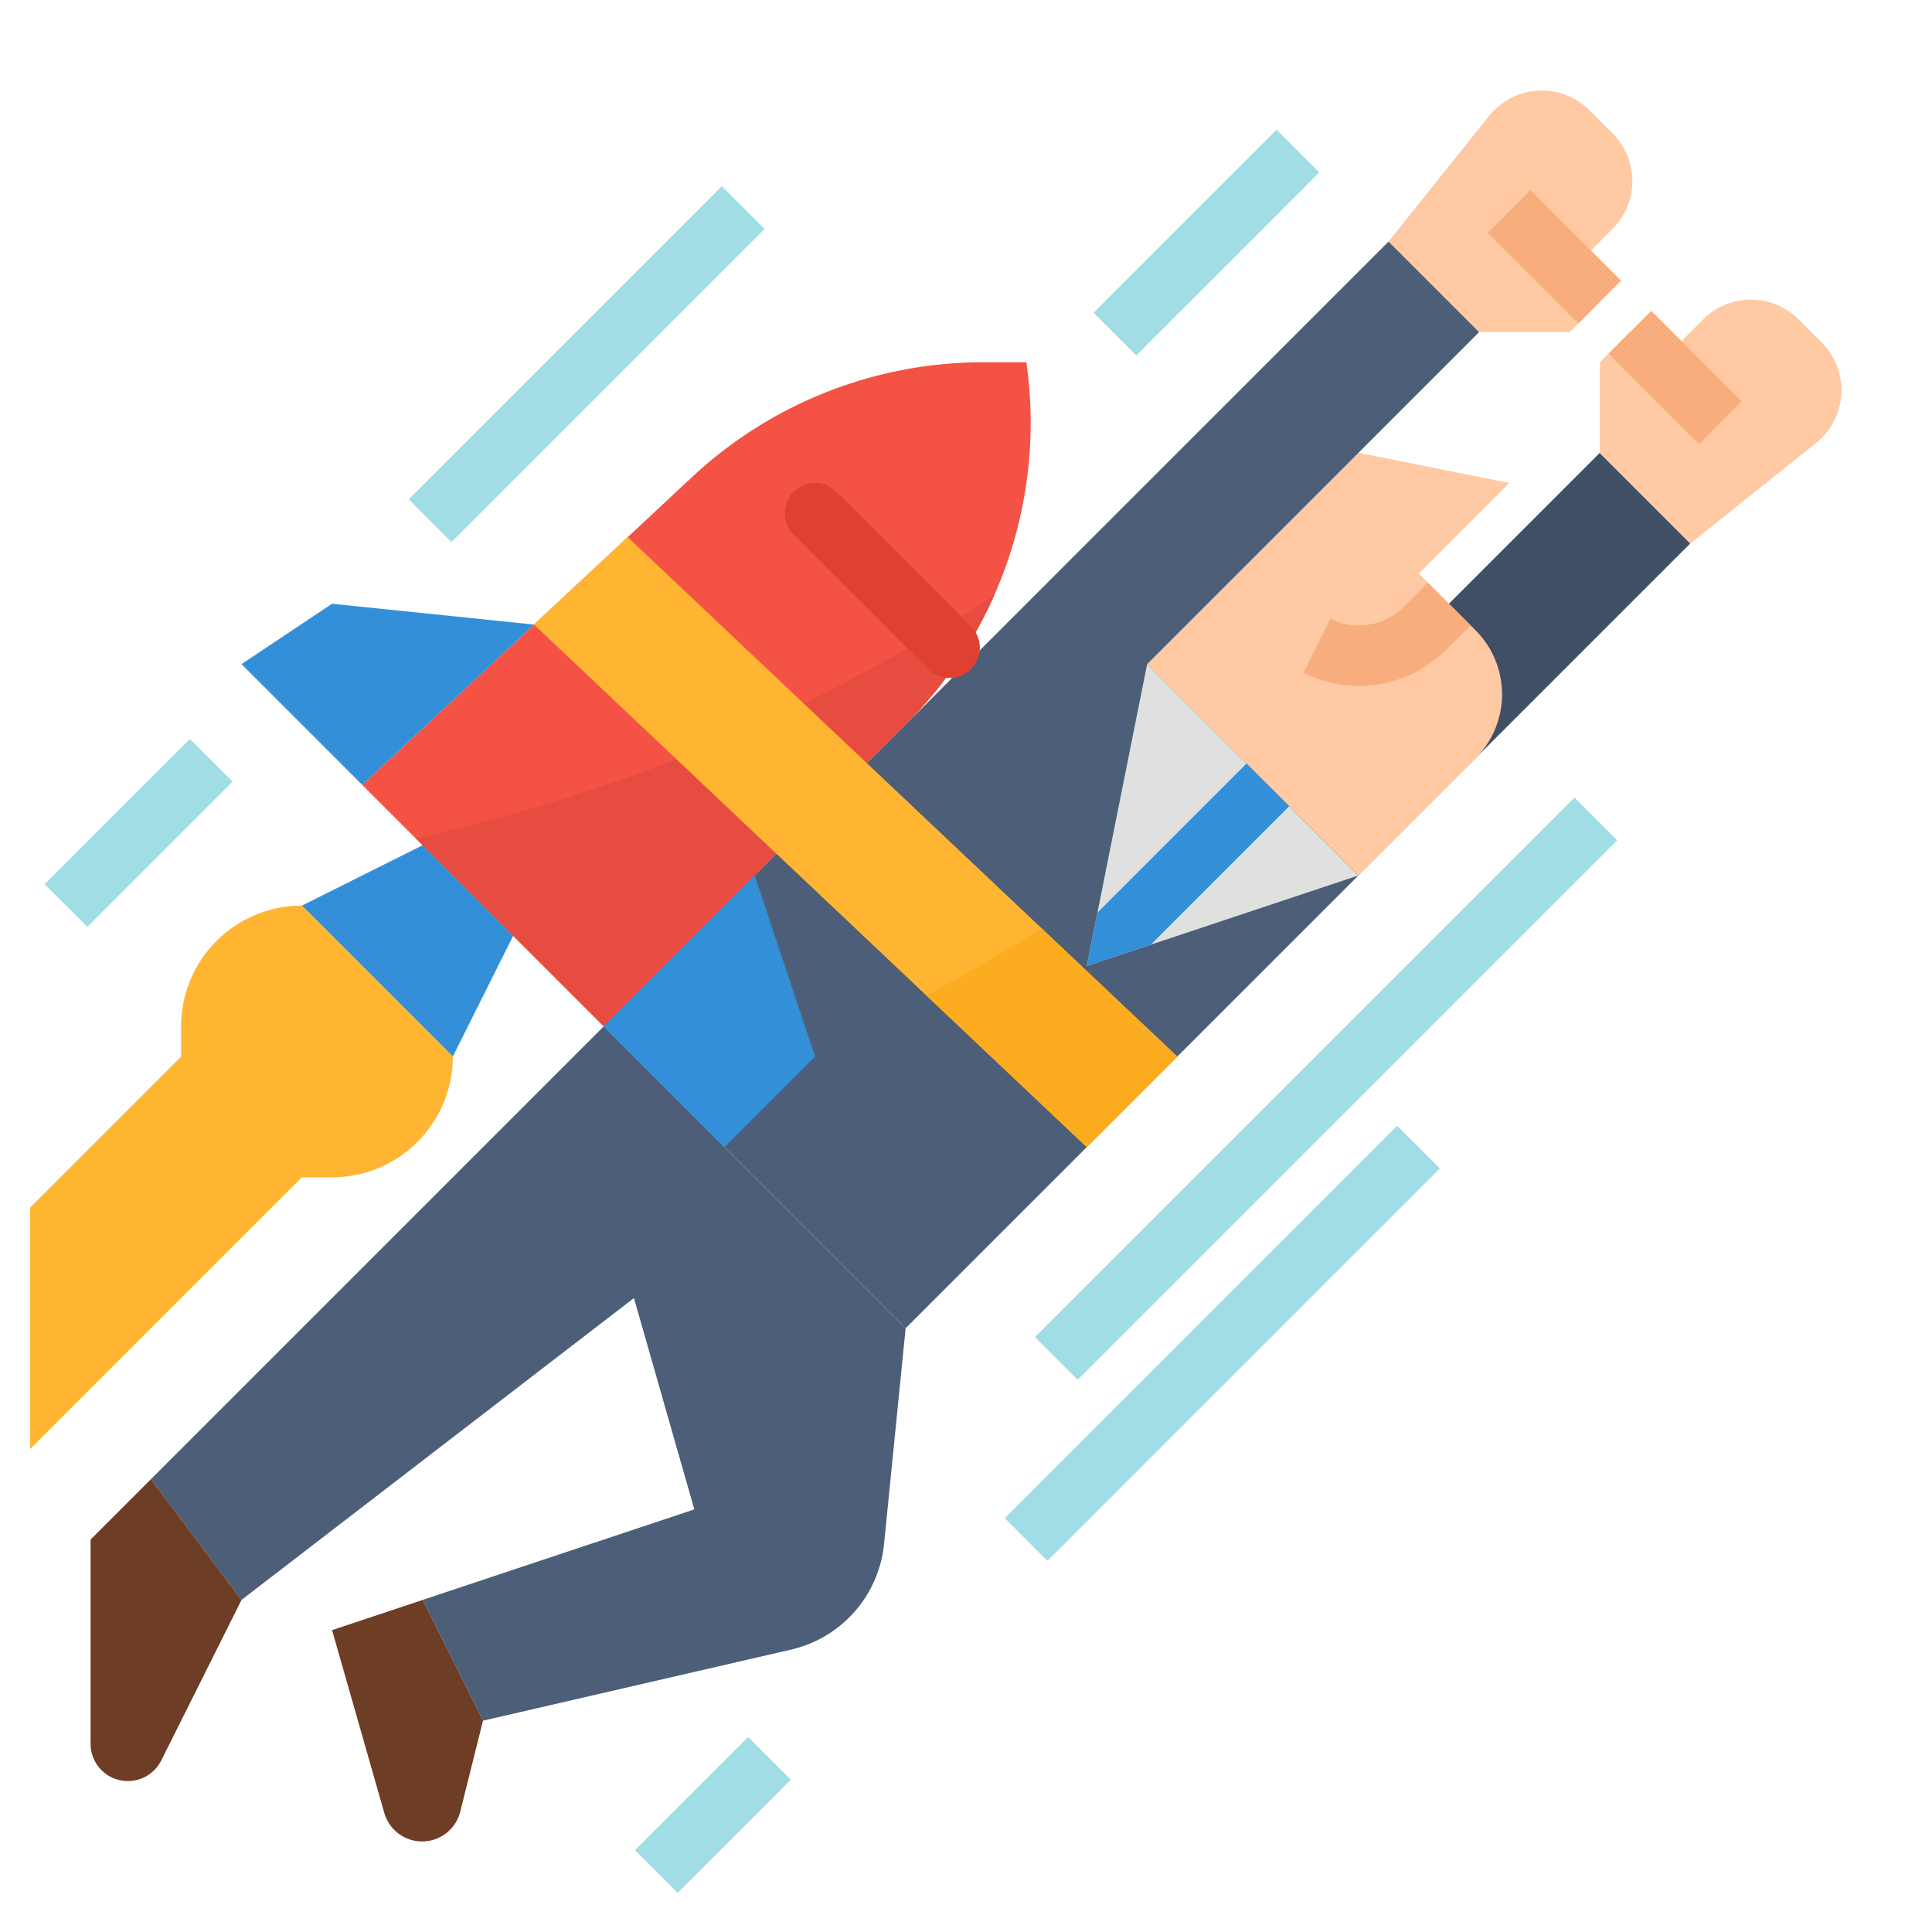 <svg height="512" viewBox="0 0 512 512" width="512" xmlns="http://www.w3.org/2000/svg"><g id="Flat"><path d="m240 352-5.716 57.164a32 32 0 0 1 -24.646 28l-81.638 18.836-16-32 72-24-16-56-104 80-24-32 120-120z" fill="#4d5e78"/><path d="m128 456-6.026 24.105a10.423 10.423 0 0 1 -10.112 7.895 10.423 10.423 0 0 1 -10.022-7.56l-13.84-48.44 24-8z" fill="#6e3d26"/><path d="m40 392-16 16v54.111a9.888 9.888 0 0 0 9.889 9.889 9.888 9.888 0 0 0 8.844-5.466l21.267-42.534z" fill="#6e3d26"/><path d="m329.775 159.029h124.451v33.941h-124.451z" fill="#404f66" transform="matrix(.707 -.707 .707 .707 -9.637 328.735)"/><path d="m448 144 33.289-26.632a17.878 17.878 0 0 0 6.711-13.962 17.88 17.88 0 0 0 -5.237-12.643l-6.12-6.12a17.881 17.881 0 0 0 -25.286 0l-11.357 11.357-8-8-8 8v24z" fill="#fec9a3"/><path d="m436 83.029h16v33.941h-16z" fill="#f7ad7c" transform="matrix(.707 -.707 .707 .707 59.334 343.245)"/><path d="m391.03 167.03a24 24 0 0 1 0 33.94l-31.03 31.03-80-80 40-40 80 16-24 24 13.72 13.72z" fill="#fec9a3"/><path d="m389.72 165.72-6.41 6.42a32.771 32.771 0 0 1 -37.89 6.14l7.16-14.31a16.774 16.774 0 0 0 19.41-3.15l6.42-6.41z" fill="#f7ad7c"/><path d="m392 88-24-24-88 88-120 120 80 80 48-48 24-24 48-48-56-56z" fill="#4d5e78"/><path d="m368 64 26.632-33.289a17.878 17.878 0 0 1 13.962-6.711 17.88 17.88 0 0 1 12.643 5.237l6.12 6.12a17.881 17.881 0 0 1 0 25.286l-11.357 11.357 8 8-8 8h-24z" fill="#fec9a3"/><path d="m404 51.029h16v33.941h-16z" fill="#f7ad7c" transform="matrix(.707 -.707 .707 .707 72.589 311.245)"/><path d="m273.14 112.01a113.106 113.106 0 0 1 -33.14 79.99l-80 80-64-64 45.52-42.48 24.83-23.17 17.05-15.92a113.106 113.106 0 0 1 77.19-30.43h11.41a113.63 113.63 0 0 1 1.14 16.01z" fill="#f35244"/><path d="m263.43 157.86a113.212 113.212 0 0 1 -23.43 34.14l-80 80-49.81-49.81a464.142 464.142 0 0 0 153.24-64.33z" fill="#e64c3f"/><path d="m112 224-32 16 40 40 16-32z" fill="#348fd9"/><path d="m251.667 179.667a7.975 7.975 0 0 1 -5.657-2.344l-35.667-35.666a8 8 0 0 1 11.314-11.314l35.666 35.667a8 8 0 0 1 -5.656 13.657z" fill="#de4132"/><path d="m312 280-24 24-42.5-40.18-103.98-98.3 24.83-23.17 109.71 103.69z" fill="#ffb531"/><path d="m312 280-24 24-42.5-40.18q15.465-8.265 30.56-17.78z" fill="#fcac1f"/><path d="m8 384 72-72h8a32 32 0 0 0 32-32l-40-40a32 32 0 0 0 -32 32v8l-40 40z" fill="#ffb531"/><path d="m360 232-55.02 18.34-16.98 5.66 2.83-14.15 13.17-65.85 26.34 26.34 11.32 11.32z" fill="#e0e0de"/><path d="m341.66 213.66-36.68 36.68-16.98 5.66 2.83-14.15 39.51-39.51z" fill="#348fd9"/><path d="m96 208-32-32 24-16 53.52 5.52z" fill="#348fd9"/><path d="m160 272 32 32 24-24-16-48z" fill="#348fd9"/><g fill="#a0dde5"><path d="m250.384 280.5h202.233v16h-202.233z" transform="matrix(.707 -.707 .707 .707 -101.048 333.048)"/><path d="m285.455 56.25h68.589v16h-68.589z" transform="matrix(.707 -.707 .707 .707 48.221 244.916)"/><path d="m96.81 88.5h117.38v16h-117.38z" transform="matrix(.707 -.707 .707 .707 -22.691 138.219)"/><path d="m9.526 212.75h54.447v16h-54.447z" transform="matrix(.707 -.707 .707 .707 -145.33 90.642)"/><path d="m167.787 473h42.426v16h-42.426z" transform="matrix(.707 -.707 .707 .707 -284.762 274.525)"/><path d="m250.461 348h147.078v16h-147.078z" transform="matrix(.707 -.707 .707 .707 -156.833 333.373)"/></g></g></svg>